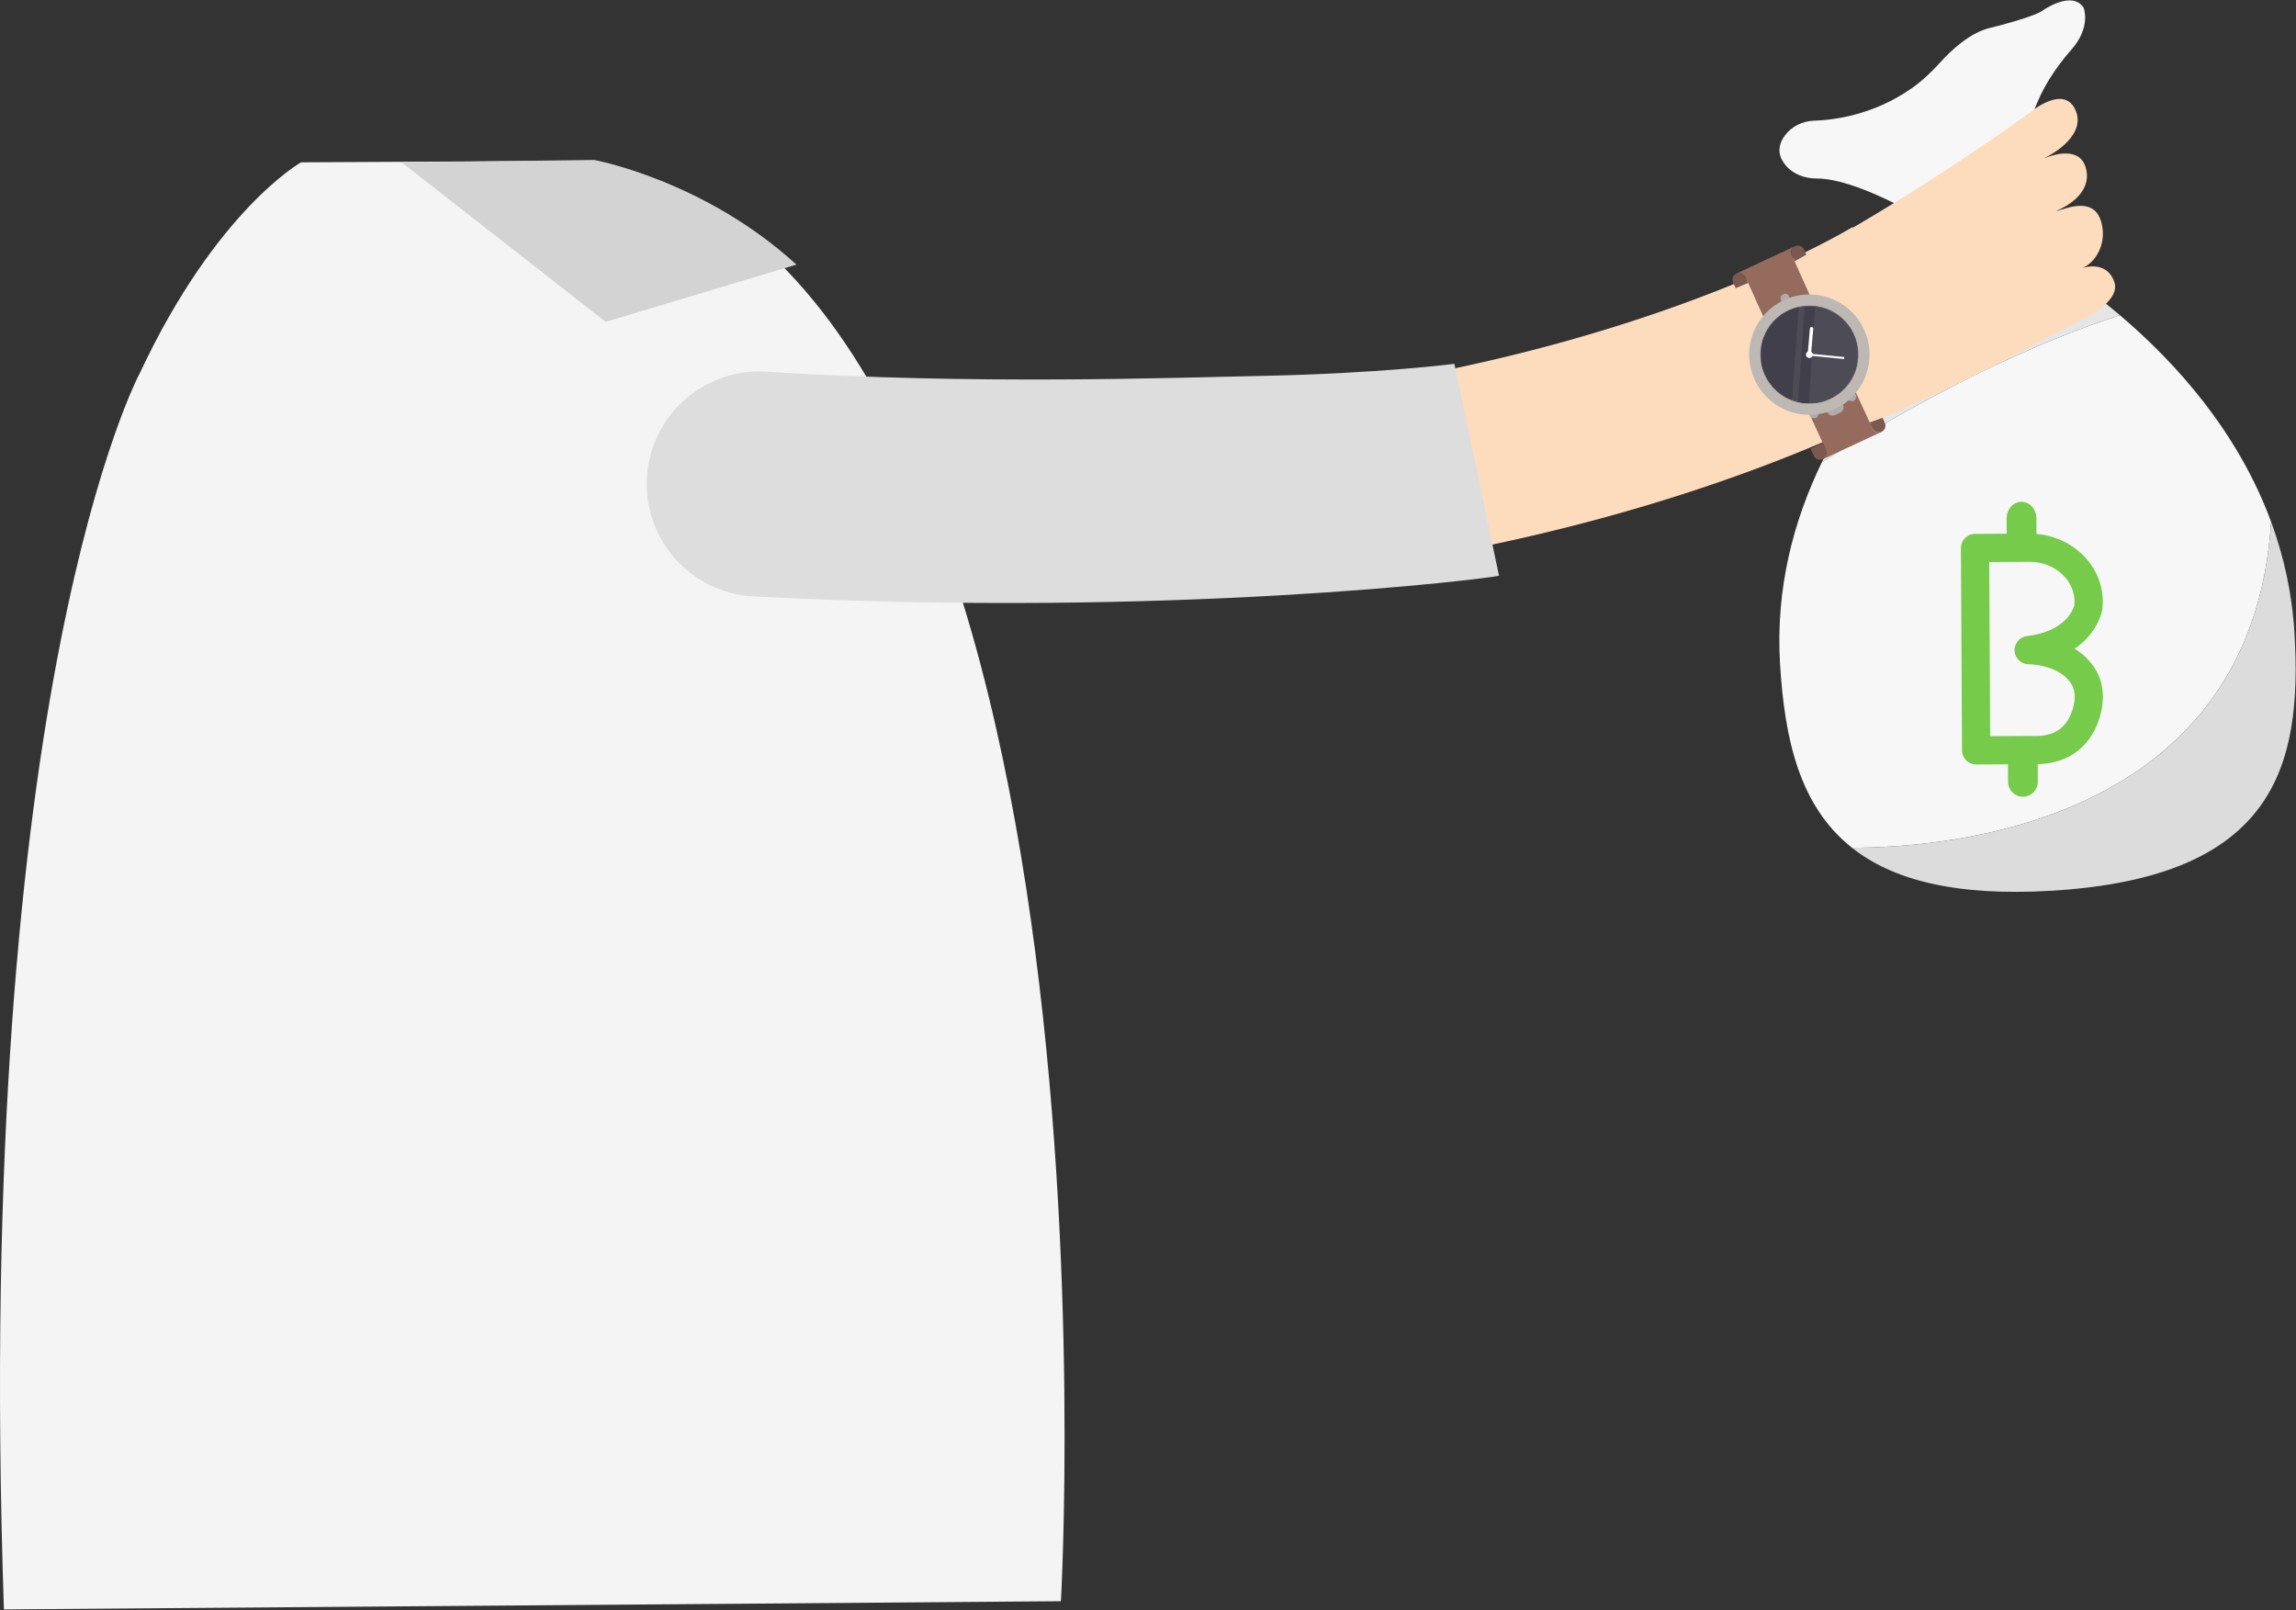 <?xml version="1.0" encoding="UTF-8" standalone="no"?>
<svg width="2026px" height="1421px" viewBox="0 0 2026 1421" version="1.1" xmlns="http://www.w3.org/2000/svg" xmlns:xlink="http://www.w3.org/1999/xlink">
    <rect x="0" y="0" width="2026" height="1421" fill="#333333" stroke="none"/>
    <!-- Generator: Sketch 43.2 (39069) - http://www.bohemiancoding.com/sketch -->
    <title>h</title>
    <desc>Created with Sketch.</desc>
    <defs>
        <rect id="path-1" x="0.2" y="0.498" width="391.44" height="326.445"></rect>
        <path d="M25.24,4.549 C3.494,14.682 -5.92,40.524 4.213,62.269 C14.346,84.014 40.188,93.429 61.933,83.296 C83.678,73.163 93.092,47.321 82.96,25.576 C75.593,9.765 59.922,0.474 43.558,0.474 C37.416,0.474 31.175,1.783 25.24,4.549 L25.24,4.549 Z" id="path-3"></path>
        <rect id="path-5" x="0.13" y="0.478" width="86.9" height="86.89"></rect>
        <rect id="path-7" x="0.79" y="0.288" width="48.91" height="102.93"></rect>
        <rect id="path-9" x="0.68" y="0.708" width="12.37" height="98.16"></rect>
    </defs>
    <g id="Page-1" stroke="none" stroke-width="1" fill="none" fill-rule="evenodd">
        <g id="h">
            <path d="M521.81,141.919 L265.663,143.228 C265.663,143.228 190.96,185.006 123.463,329.066 C123.463,329.066 -24.187,601.921 3.446,1420.126 L936.162,1412.879 C936.162,1412.879 1003.602,232.999 521.81,141.919" id="Shape" fill="#F4F4F4" fill-rule="nonzero"></path>
            <path d="M524.332,141.148 C524.332,141.148 621.146,158.877 702.771,233.497 L534.479,284.002 L354.508,143.324 L524.332,141.148 L524.332,141.148 Z" id="Shape" fill="#D3D3D3" fill-rule="nonzero"></path>
            <path d="M1870.12,277.709 C1819.581,234.934 1776.207,213.273 1776.207,213.273 C1776.207,213.273 1735.722,239.972 1690.643,288.491 C1661.648,319.7 1630.817,360.012 1607.562,408.003 C1652.426,378.742 1757.531,314.805 1870.599,278.127 C1870.44,277.992 1870.278,277.843 1870.12,277.709" id="Shape" fill="#E6E6E6" fill-rule="nonzero"></path>
            <path d="M1734.66,216.039 C1734.66,216.039 1648.838,157.489 1602.819,157.485 C1592.647,157.484 1582.567,153.909 1575.942,146.19 C1570.18,139.475 1567.005,130.324 1575.054,119.481 C1581.041,111.415 1590.699,106.811 1600.74,106.496 C1618.061,105.951 1653.193,101.593 1687.055,77.769 C1696.405,71.189 1704.7,63.264 1712.349,54.766 C1720.795,45.383 1738.309,28.32 1757.039,24.364 C1757.039,24.364 1795.445,14.954 1802.875,9.032 C1802.875,9.032 1828.272,-8.925 1838.609,6.808 C1838.609,6.808 1845.452,23.746 1828.007,43.568 C1813.645,59.886 1801.647,78.2 1794.488,98.725 C1784.728,126.707 1776.629,163.898 1786.696,194.863 C1805.584,252.955 1734.66,216.039 1734.66,216.039" id="Shape" fill="#F7F7F7" fill-rule="nonzero"></path>
            <path d="M1830.96,96.16 C1820.356,74.849 1792.297,98.619 1792.289,98.484 C1722.085,149 1649.234,194.598 1575.968,234.112 C1598.077,279.588 1620.319,327.205 1642.695,376.962 C1748.027,332.208 1815.334,291.939 1836.496,282.61 C1836.501,282.698 1870.425,267.151 1865.982,249.745 C1861.4,234.618 1848.108,233.321 1837.596,236.455 C1836.042,236.917 1834.548,237.466 1833.153,238.092 C1834.547,237.465 1836.043,236.916 1837.596,236.455 C1847.958,232.191 1858.869,217.014 1854.693,197.933 C1849.161,172.701 1824.38,183.63 1815.06,186.15 C1815.037,186.064 1815.016,185.979 1814.994,185.893 C1823.507,182.29 1845.747,170.358 1840.838,149.32 C1835.977,128.526 1812.198,136.233 1803.119,139.877 C1812.834,135.402 1841.768,118.136 1830.96,96.16" id="Shape" fill="#FDDCBE" fill-rule="nonzero"></path>
            <path d="M2004.06,460.494 C1974.592,380.394 1919.326,319.46 1870.597,278.127 C1757.531,314.805 1652.425,378.742 1607.562,408.003 C1582.852,458.998 1566.704,518.673 1570.708,585.634 C1574.702,652.408 1587.948,711.453 1634.206,748.049 C1720.131,747.993 1987.112,726.318 2004.06,460.494" id="Shape" fill="#F7F7F7" fill-rule="nonzero"></path>
            <path d="M2024.61,558.37 C2022.5,523.077 2015.08,490.45 2004.06,460.497 C1987.112,726.321 1720.131,747.996 1634.207,748.052 C1669.8,776.21 1724.937,791.078 1810.453,785.941 C2007.105,774.127 2031.675,676.522 2024.61,558.37" id="Shape" fill="#F7F7F7" fill-rule="nonzero"></path>
            <g id="Group" opacity="0.13" transform="translate(1634, 460)">
                <g id="Clipped">
                    <mask id="mask-2" fill="white">
                        <use xlink:href="#path-1"></use>
                    </mask>
                    <g id="Rectangle-path"></g>
                    <path d="M390.61,98.37 C388.5,63.077 381.08,30.45 370.06,0.497 C353.112,266.321 86.131,287.996 0.207,288.052 C35.8,316.21 90.937,331.078 176.453,325.941 C373.105,314.127 397.675,216.522 390.61,98.37" id="Shape" fill="#232323" fill-rule="nonzero" mask="url(#mask-2)"></path>
                </g>
            </g>
            <path d="M1829.6,623.34 C1824.973,641.583 1813.326,650.127 1794.267,649.382 C1794.088,649.376 1793.916,649.371 1793.731,649.374 L1756.138,649.579 L1755.307,495.923 L1790.64,495.733 C1802.507,495.59 1813.781,500.331 1821.456,508.525 C1827.917,515.424 1831.125,524.124 1830.493,533.044 C1830.466,533.398 1830.441,533.753 1830.408,534.111 C1829.564,537.307 1822.966,557.116 1788.572,561.277 C1782.026,562.068 1777.256,567.821 1777.659,574.402 C1778.058,580.978 1783.533,586.106 1790.121,586.106 L1790.133,586.106 C1790.449,586.106 1817.466,586.295 1827.905,603.805 C1831.966,610.611 1830.71,618.964 1829.6,623.34 M1849.308,591.042 C1844.367,582.751 1837.727,576.76 1830.681,572.433 C1851.224,558.464 1854.825,539.315 1855.026,538.157 C1855.079,537.844 1855.121,537.529 1855.15,537.214 C1855.228,536.388 1855.295,535.574 1855.351,534.792 C1856.481,518.892 1850.903,503.514 1839.646,491.491 C1828.677,479.778 1813.393,472.567 1796.98,471.119 L1796.905,457.285 C1796.861,449.215 1790.952,442.704 1783.706,442.743 C1776.46,442.782 1770.621,449.356 1770.664,457.426 L1770.738,470.92 L1742.712,471.071 C1735.831,471.109 1730.283,476.717 1730.322,483.598 L1731.287,662.172 C1731.302,665.477 1732.633,668.64 1734.981,670.963 C1737.316,673.271 1740.465,674.565 1743.745,674.565 L1743.813,674.565 L1771.835,674.414 L1771.919,689.966 C1771.958,697.212 1777.865,703.054 1785.111,703.015 C1792.358,702.976 1798.199,697.07 1798.16,689.824 L1798.076,674.29 C1826.469,673.66 1846.638,657.561 1853.756,629.467 C1857.312,615.455 1855.731,601.807 1849.308,591.042" id="Shape" fill="#76CB4B" fill-rule="nonzero"></path>
            <polygon id="Shape" fill="#FDDCBE" points="1718.38 335.508 1718.043 335.717 1717.553 336.019 1716.978 336.371 1716.297 336.783 1715.514 337.256 1714.65 337.772 1714.142 338.074 1713.628 338.379 1713.093 338.695 1712.534 339.024 1711.946 339.369 1711.333 339.727 1710.693 340.099 1710.027 340.485 1709.336 340.884 1708.621 341.295 1707.877 341.721 1707.107 342.161 1706.315 342.611 1705.496 343.075 1704.65 343.552 1703.777 344.043 1702.882 344.544 1701.961 345.057 1701.011 345.585 1700.038 346.122 1699.04 346.672 1698.015 347.234 1696.965 347.808 1695.89 348.393 1694.79 348.989 1693.663 349.596 1692.512 350.215 1691.335 350.844 1690.132 351.486 1688.905 352.136 1687.653 352.798 1686.375 353.47 1685.072 354.152 1683.742 354.846 1682.388 355.549 1681.011 356.261 1679.607 356.983 1678.178 357.715 1676.723 358.457 1675.244 359.209 1673.741 359.968 1672.211 360.738 1670.656 361.517 1669.094 362.296 1668.278 362.702 1667.473 363.101 1666.662 363.502 1665.843 363.906 1665.021 364.311 1664.19 364.719 1663.355 365.128 1662.511 365.541 1661.662 365.955 1660.807 366.371 1659.947 366.789 1659.079 367.209 1658.204 367.632 1657.327 368.055 1656.441 368.481 1655.547 368.91 1654.649 369.339 1653.745 369.771 1652.835 370.204 1651.919 370.639 1650.996 371.077 1650.064 371.518 1649.129 371.959 1648.189 372.401 1647.241 372.845 1646.287 373.292 1645.326 373.741 1644.362 374.19 1643.389 374.642 1642.409 375.096 1641.426 375.551 1640.435 376.008 1639.438 376.467 1638.433 376.928 1637.427 377.388 1636.412 377.852 1635.388 378.318 1634.361 378.784 1633.328 379.252 1632.288 379.722 1631.242 380.193 1630.19 380.666 1629.133 381.14 1628.068 381.617 1626.998 382.094 1625.923 382.572 1624.837 383.054 1623.749 383.535 1622.657 384.017 1621.556 384.502 1620.448 384.988 1619.335 385.475 1618.216 385.964 1617.091 386.454 1615.961 386.945 1614.823 387.438 1613.679 387.931 1612.53 388.427 1611.374 388.923 1610.214 389.42 1609.046 389.919 1607.872 390.419 1606.692 390.92 1605.506 391.423 1604.316 391.926 1603.118 392.43 1601.914 392.936 1600.704 393.443 1599.488 393.951 1598.267 394.46 1597.038 394.97 1595.805 395.48 1594.564 395.993 1593.318 396.506 1592.068 397.02 1590.808 397.535 1589.544 398.051 1588.276 398.567 1587.001 399.085 1585.716 399.605 1584.429 400.124 1583.135 400.644 1581.836 401.165 1580.53 401.688 1579.217 402.211 1577.901 402.734 1576.577 403.259 1575.246 403.785 1573.911 404.311 1572.57 404.837 1571.222 405.365 1569.867 405.894 1568.509 406.422 1567.143 406.952 1565.772 407.482 1564.394 408.014 1563.01 408.545 1561.623 409.077 1560.226 409.61 1558.824 410.144 1557.418 410.677 1556.005 411.212 1554.587 411.747 1553.162 412.282 1551.731 412.818 1550.295 413.355 1548.851 413.892 1547.402 414.429 1545.949 414.967 1544.488 415.505 1543.023 416.044 1541.551 416.583 1540.071 417.123 1538.587 417.662 1537.098 418.202 1535.603 418.743 1534.101 419.283 1532.594 419.824 1531.081 420.366 1529.561 420.907 1528.038 421.448 1526.507 421.99 1524.968 422.533 1523.426 423.075 1521.879 423.618 1520.324 424.16 1518.764 424.703 1517.197 425.246 1515.625 425.789 1514.048 426.332 1512.466 426.875 1510.875 427.419 1509.281 427.962 1507.68 428.505 1506.072 429.048 1504.46 429.592 1502.842 430.135 1501.218 430.678 1499.588 431.221 1497.951 431.765 1496.31 432.307 1494.663 432.85 1493.009 433.393 1491.351 433.935 1489.686 434.478 1488.014 435.02 1486.338 435.562 1484.656 436.104 1482.969 436.646 1481.275 437.187 1479.575 437.728 1477.87 438.269 1476.159 438.81 1474.442 439.35 1472.72 439.89 1470.991 440.429 1469.258 440.969 1467.517 441.508 1465.772 442.046 1464.022 442.584 1462.263 443.122 1460.501 443.659 1458.733 444.195 1456.958 444.732 1455.178 445.268 1453.393 445.803 1451.601 446.338 1449.804 446.872 1448.002 447.406 1446.193 447.939 1444.378 448.472 1442.558 449.003 1440.733 449.535 1438.902 450.065 1437.065 450.595 1435.222 451.125 1433.374 451.653 1431.519 452.181 1429.66 452.709 1427.794 453.235 1425.923 453.761 1424.046 454.286 1422.164 454.81 1420.276 455.334 1418.382 455.856 1416.482 456.378 1414.577 456.899 1412.667 457.419 1410.75 457.938 1408.829 458.456 1406.901 458.974 1404.968 459.49 1403.028 460.006 1401.083 460.52 1399.134 461.034 1397.178 461.546 1395.216 462.058 1393.249 462.568 1391.277 463.078 1389.299 463.586 1387.314 464.094 1385.324 464.6 1383.33 465.105 1381.329 465.609 1379.323 466.112 1377.31 466.614 1375.293 467.114 1373.27 467.613 1371.242 468.111 1369.207 468.608 1367.167 469.104 1365.122 469.598 1363.071 470.091 1361.015 470.583 1358.952 471.074 1356.885 471.563 1354.812 472.051 1352.733 472.537 1350.648 473.022 1348.559 473.506 1346.464 473.988 1344.362 474.469 1342.257 474.948 1340.144 475.426 1338.026 475.903 1335.903 476.378 1333.775 476.852 1331.641 477.323 1329.501 477.794 1327.356 478.263 1325.206 478.73 1323.049 479.196 1320.887 479.66 1318.721 480.122 1316.548 480.583 1314.37 481.043 1312.187 481.5 1309.997 481.956 1307.802 482.41 1305.602 482.863 1303.398 483.313 1301.187 483.762 1298.97 484.209 1296.747 484.655 1294.521 485.098 1292.287 485.54 1290.049 485.98 1287.806 486.418 1285.556 486.854 1283.302 487.289 1281.042 487.721 1278.776 488.152 1276.505 488.58 1274.23 489.007 1271.947 489.431 1269.66 489.854 1267.367 490.275 1265.069 490.694 1262.766 491.11 1260.457 491.525 1258.143 491.937 1255.823 492.348 1253.498 492.756 1251.168 493.162 1248.831 493.566 1246.491 493.968 1244.144 494.368 1241.791 494.766 1239.434 495.161 1237.071 495.554 1234.703 495.945 1232.33 496.334 1229.951 496.72 1227.567 497.105 1225.178 497.486 1222.794 497.864 1221.581 498.055 1220.381 498.243 1219.18 498.431 1217.977 498.618 1216.773 498.804 1215.565 498.991 1214.358 499.176 1213.148 499.361 1211.939 499.545 1210.727 499.729 1209.514 499.912 1208.302 500.094 1207.084 500.276 1205.866 500.457 1204.651 500.637 1203.432 500.817 1202.209 500.997 1200.986 501.176 1199.763 501.354 1198.539 501.531 1197.314 501.708 1196.085 501.884 1194.855 502.06 1193.626 502.235 1192.395 502.409 1191.162 502.583 1189.929 502.755 1188.694 502.928 1187.455 503.1 1186.217 503.271 1184.978 503.442 1183.738 503.611 1182.496 503.78 1181.253 503.949 1180.007 504.117 1178.762 504.284 1177.515 504.451 1176.265 504.617 1175.014 504.782 1173.764 504.947 1172.512 505.11 1171.258 505.274 1170.003 505.436 1168.747 505.598 1167.486 505.76 1166.228 505.92 1164.969 506.08 1163.706 506.239 1162.442 506.398 1161.179 506.556 1159.912 506.713 1158.645 506.87 1157.377 507.025 1156.109 507.18 1154.837 507.335 1153.562 507.489 1152.29 507.642 1151.017 507.794 1149.739 507.946 1148.461 508.097 1147.182 508.247 1145.903 508.396 1144.621 508.545 1143.337 508.693 1142.053 508.841 1140.769 508.987 1139.481 509.133 1138.192 509.279 1136.904 509.423 1135.615 509.567 1134.322 509.71 1133.026 509.852 1131.732 509.994 1130.437 510.135 1129.14 510.275 1127.842 510.414 1126.542 510.553 1125.24 510.691 1123.938 510.828 1122.635 510.964 1121.331 511.1 1120.023 511.235 1118.714 511.369 1117.407 511.503 1116.096 511.635 1114.785 511.767 1113.472 511.899 1112.158 512.029 1110.842 512.159 1109.523 512.288 1108.208 512.416 1106.888 512.543 1105.566 512.67 1104.245 512.795 1102.922 512.92 1101.598 513.045 1100.272 513.168 1098.945 513.291 1097.616 513.413 1096.286 513.534 1094.956 513.654 1093.623 513.774 1092.289 513.893 1090.955 514.01 1089.618 514.128 1088.281 514.244 1086.942 514.36 1085.603 514.474 1084.261 514.588 1082.917 514.702 1081.574 514.814 1080.23 514.925 1078.883 515.036 1077.534 515.146 1076.184 515.255 1074.835 515.363 1073.485 515.471 1072.132 515.577 1070.776 515.683 1069.42 515.788 1068.065 515.892 1066.707 515.996 1065.346 516.098 1063.986 516.2 1062.625 516.301 1061.26 516.401 1059.897 516.5 1058.532 516.598 1057.164 516.696 1055.795 516.792 1054.427 516.888 1053.057 516.983 1051.683 517.077 1050.309 517.17 1048.936 517.263 1047.559 517.354 1046.181 517.445 1044.803 517.535 1043.423 517.623 1042.043 517.711 1040.66 517.799 1039.277 517.885 1037.893 517.97 1036.506 518.055 1035.117 518.139 1033.73 518.221 1032.339 518.303 1030.948 518.384 1029.557 518.464 1028.161 518.544 1026.766 518.622 1025.372 518.7 1023.972 518.776 1022.574 518.852 1021.174 518.927 1019.772 519.001 1018.369 519.074 1016.966 519.146 1015.56 519.217 1014.153 519.287 1012.746 519.356 1011.337 519.425 1009.926 519.492 1008.516 519.559 1007.103 519.625 1005.689 519.689 1004.274 519.753 1002.856 519.816 1001.438 519.878 1000.019 519.939 998.6 519.999 997.179 520.059 995.755 520.117 994.33 520.174 992.905 520.231 991.478 520.286 990.05 520.341 988.622 520.394 987.191 520.447 985.759 520.498 984.326 520.549 982.894 520.599 981.458 520.648 980.018 520.696 978.581 520.743 977.144 520.788 975.702 520.834 974.259 520.878 972.817 520.921 971.374 520.963 969.928 521.004 968.481 521.044 967.034 521.083 965.584 521.121 964.134 521.158 962.682 521.195 961.229 521.23 959.775 521.264 958.318 521.297 956.861 521.33 955.405 521.361 953.945 521.391 952.484 521.42 951.023 521.449 949.561 521.476 948.096 521.502 946.63 521.528 945.164 521.552 943.696 521.575 942.226 521.597 940.756 521.619 939.284 521.639 937.81 521.658 936.336 521.676 934.862 521.694 933.386 521.71 931.907 521.725 930.427 521.739 928.948 521.752 927.467 521.764 925.983 521.775 924.499 521.785 923.015 521.794 921.528 521.802 920.04 521.809 918.552 521.815 917.06 521.819 915.569 521.823 914.078 521.826 912.583 521.827 911.086 521.828 909.59 521.828 908.093 521.826 906.595 521.823 905.094 521.82 903.592 521.815 902.091 521.809 900.587 521.802 899.083 521.794 897.606 521.786 898.55 362.789 899.973 362.797 901.367 362.804 902.758 362.811 904.149 362.816 905.538 362.82 906.925 362.824 908.312 362.826 909.698 362.828 911.083 362.828 912.465 362.827 913.845 362.826 915.228 362.823 916.607 362.82 917.984 362.816 919.362 362.81 920.738 362.804 922.112 362.797 923.487 362.788 924.858 362.779 926.229 362.769 927.599 362.758 928.969 362.746 930.335 362.733 931.7 362.719 933.065 362.704 934.431 362.688 935.794 362.671 937.154 362.653 938.514 362.635 939.873 362.615 941.23 362.594 942.587 362.573 943.943 362.55 945.297 362.527 946.649 362.503 948.002 362.477 949.353 362.451 950.701 362.424 952.048 362.396 953.397 362.367 954.743 362.338 956.086 362.307 957.429 362.275 958.772 362.243 960.112 362.209 961.452 362.175 962.79 362.14 964.128 362.103 965.464 362.066 966.798 362.028 968.132 361.99 969.465 361.95 970.795 361.909 972.124 361.868 973.455 361.825 974.783 361.782 976.106 361.738 977.431 361.693 978.757 361.647 980.079 361.6 981.4 361.552 982.72 361.504 984.041 361.454 985.358 361.404 986.674 361.353 987.99 361.301 989.303 361.248 990.615 361.194 991.927 361.139 993.238 361.084 994.548 361.028 995.856 360.97 997.161 360.912 998.467 360.853 999.771 360.794 1001.074 360.733 1002.378 360.672 1003.678 360.609 1004.977 360.546 1006.276 360.482 1007.572 360.418 1008.867 360.352 1010.163 360.285 1011.457 360.218 1012.747 360.15 1014.039 360.081 1015.329 360.011 1016.615 359.941 1017.905 359.869 1019.191 359.797 1020.473 359.724 1021.758 359.65 1023.04 359.575 1024.321 359.5 1025.602 359.424 1026.88 359.347 1028.156 359.269 1029.433 359.19 1030.709 359.11 1031.981 359.03 1033.254 358.949 1034.526 358.867 1035.796 358.784 1037.065 358.701 1038.33 358.617 1039.599 358.531 1040.863 358.446 1042.125 358.359 1043.389 358.272 1044.652 358.183 1045.911 358.094 1047.169 358.005 1048.428 357.914 1049.685 357.823 1050.939 357.731 1052.193 357.638 1053.446 357.544 1054.696 357.45 1055.947 357.355 1057.198 357.259 1058.445 357.162 1059.689 357.065 1060.934 356.967 1062.18 356.868 1063.424 356.768 1064.665 356.668 1065.904 356.567 1067.142 356.465 1068.381 356.362 1069.619 356.259 1070.853 356.155 1072.087 356.05 1073.32 355.944 1074.553 355.838 1075.783 355.731 1077.012 355.623 1078.24 355.514 1079.466 355.405 1080.691 355.295 1081.916 355.185 1083.139 355.073 1084.36 354.961 1085.581 354.848 1086.799 354.735 1088.018 354.62 1089.235 354.505 1090.451 354.39 1091.664 354.274 1092.877 354.156 1094.091 354.038 1095.3 353.92 1096.509 353.801 1097.716 353.681 1098.923 353.561 1100.129 353.439 1101.333 353.317 1102.537 353.194 1103.738 353.071 1104.937 352.947 1106.137 352.823 1107.336 352.697 1108.533 352.571 1109.727 352.444 1110.922 352.317 1112.115 352.189 1113.307 352.06 1114.499 351.931 1115.688 351.801 1116.874 351.67 1118.06 351.539 1119.247 351.407 1120.432 351.274 1121.614 351.14 1122.795 351.006 1123.977 350.872 1125.156 350.736 1126.332 350.6 1127.51 350.464 1128.685 350.326 1129.86 350.188 1131.033 350.05 1132.202 349.911 1133.375 349.771 1134.545 349.63 1135.711 349.489 1136.877 349.348 1138.043 349.205 1139.208 349.062 1140.371 348.919 1141.531 348.774 1142.694 348.629 1143.851 348.484 1145.008 348.338 1146.167 348.191 1147.322 348.044 1148.474 347.896 1149.627 347.747 1150.778 347.598 1151.928 347.448 1153.079 347.298 1154.227 347.147 1155.373 346.995 1156.516 346.843 1157.661 346.691 1158.804 346.537 1159.944 346.383 1161.085 346.229 1162.224 346.073 1163.362 345.918 1164.499 345.761 1165.633 345.604 1166.765 345.447 1167.898 345.289 1169.031 345.13 1170.16 344.971 1171.289 344.811 1172.418 344.651 1173.543 344.49 1174.666 344.329 1175.791 344.167 1176.914 344.004 1178.035 343.841 1179.154 343.677 1180.271 343.513 1181.389 343.348 1182.507 343.182 1183.621 343.017 1184.732 342.85 1185.846 342.683 1186.957 342.515 1188.066 342.347 1189.175 342.179 1190.281 342.01 1191.387 341.84 1192.49 341.67 1193.594 341.499 1194.697 341.327 1195.798 341.155 1196.898 340.983 1197.982 340.812 1200.187 340.463 1202.374 340.113 1204.557 339.761 1206.733 339.408 1208.905 339.052 1211.072 338.694 1213.233 338.335 1215.39 337.973 1217.54 337.609 1219.687 337.244 1221.828 336.876 1223.963 336.507 1226.095 336.135 1228.22 335.762 1230.34 335.387 1232.456 335.01 1234.565 334.631 1236.671 334.25 1238.771 333.868 1240.865 333.483 1242.954 333.097 1245.038 332.709 1247.118 332.32 1249.192 331.928 1251.26 331.535 1253.323 331.14 1255.382 330.744 1257.434 330.346 1259.483 329.946 1261.526 329.544 1263.563 329.141 1265.596 328.736 1267.622 328.33 1269.643 327.922 1271.66 327.513 1273.672 327.102 1275.679 326.689 1277.679 326.275 1279.675 325.86 1281.665 325.442 1283.65 325.024 1285.63 324.604 1287.606 324.182 1289.575 323.759 1291.539 323.335 1293.499 322.909 1295.452 322.482 1297.4 322.054 1299.344 321.624 1301.283 321.193 1303.215 320.761 1305.142 320.327 1307.064 319.892 1308.982 319.455 1310.893 319.018 1312.799 318.579 1314.701 318.139 1316.597 317.698 1318.487 317.256 1320.372 316.812 1322.253 316.367 1324.127 315.921 1325.996 315.474 1327.861 315.026 1329.72 314.577 1331.573 314.126 1333.42 313.675 1335.264 313.222 1337.101 312.769 1338.934 312.314 1340.76 311.859 1342.582 311.402 1344.398 310.945 1346.209 310.486 1348.015 310.027 1349.815 309.567 1351.61 309.105 1353.4 308.643 1355.183 308.18 1356.962 307.716 1358.736 307.251 1360.504 306.786 1362.267 306.319 1364.024 305.852 1365.776 305.384 1367.522 304.915 1369.264 304.446 1371 303.976 1372.73 303.505 1374.456 303.033 1376.175 302.56 1377.889 302.087 1379.598 301.614 1381.302 301.139 1383.001 300.664 1384.693 300.188 1386.38 299.712 1388.062 299.235 1389.739 298.758 1391.41 298.28 1393.076 297.801 1394.736 297.323 1396.391 296.843 1398.041 296.363 1399.685 295.882 1401.323 295.401 1402.956 294.92 1404.584 294.438 1406.207 293.956 1407.823 293.473 1409.434 292.99 1411.041 292.507 1412.64 292.023 1414.236 291.539 1415.826 291.054 1417.409 290.57 1418.988 290.085 1420.561 289.599 1422.129 289.114 1423.691 288.628 1425.248 288.142 1426.799 287.655 1428.345 287.169 1429.885 286.683 1431.42 286.196 1432.949 285.709 1434.473 285.222 1435.992 284.734 1437.504 284.247 1439.012 283.76 1440.513 283.273 1442.009 282.785 1443.501 282.297 1444.985 281.81 1446.465 281.322 1447.94 280.834 1449.407 280.347 1450.87 279.86 1452.328 279.372 1453.78 278.885 1455.227 278.397 1456.668 277.91 1458.103 277.423 1459.533 276.936 1460.957 276.45 1462.376 275.963 1463.79 275.476 1465.197 274.99 1466.599 274.504 1467.995 274.018 1469.386 273.533 1470.771 273.047 1472.152 272.562 1473.524 272.078 1474.892 271.593 1476.257 271.108 1477.614 270.625 1478.966 270.141 1480.312 269.658 1481.653 269.175 1482.987 268.693 1484.317 268.211 1485.641 267.729 1486.958 267.249 1488.27 266.768 1489.578 266.288 1490.879 265.808 1492.175 265.329 1493.465 264.85 1494.748 264.373 1496.028 263.895 1497.3 263.418 1498.567 262.942 1499.83 262.466 1501.086 261.991 1502.337 261.516 1503.581 261.043 1504.819 260.57 1506.054 260.097 1507.282 259.625 1508.503 259.154 1509.72 258.684 1510.93 258.214 1512.136 257.745 1513.335 257.277 1514.528 256.81 1515.717 256.343 1516.9 255.877 1518.075 255.413 1519.245 254.949 1520.412 254.485 1521.571 254.023 1522.724 253.562 1523.873 253.101 1525.016 252.642 1526.153 252.183 1527.282 251.726 1528.407 251.269 1529.528 250.813 1530.642 250.358 1531.749 249.905 1532.852 249.452 1533.948 249.001 1535.038 248.551 1536.124 248.101 1537.203 247.653 1538.276 247.206 1539.344 246.76 1540.405 246.315 1541.462 245.871 1542.512 245.429 1543.558 244.987 1544.597 244.547 1545.629 244.108 1546.656 243.671 1547.677 243.235 1548.694 242.799 1549.704 242.365 1550.708 241.933 1551.706 241.502 1552.698 241.072 1553.685 240.643 1554.666 240.216 1555.641 239.79 1556.611 239.366 1557.573 238.944 1558.53 238.522 1559.484 238.101 1560.431 237.682 1561.368 237.267 1562.303 236.851 1563.232 236.436 1564.154 236.024 1565.071 235.613 1565.982 235.203 1566.888 234.795 1567.787 234.389 1568.68 233.984 1569.569 233.581 1570.448 233.18 1571.324 232.78 1572.196 232.381 1573.059 231.985 1573.916 231.591 1574.768 231.198 1575.616 230.806 1576.455 230.417 1577.289 230.029 1578.12 229.643 1578.941 229.259 1579.758 228.877 1580.569 228.496 1581.376 228.116 1582.175 227.74 1582.966 227.366 1583.753 226.993 1584.536 226.621 1585.311 226.251 1586.081 225.884 1586.845 225.518 1587.601 225.156 1588.352 224.794 1589.101 224.434 1589.839 224.077 1590.573 223.722 1591.301 223.368 1592.023 223.017 1592.739 222.667 1593.448 222.321 1594.153 221.975 1594.851 221.632 1595.544 221.291 1596.229 220.953 1596.91 220.616 1597.584 220.282 1598.235 219.959 1599.571 219.292 1600.864 218.645 1602.134 218.005 1603.382 217.375 1604.604 216.754 1605.802 216.143 1606.976 215.541 1608.125 214.95 1609.253 214.367 1610.355 213.795 1611.43 213.235 1612.484 212.683 1613.512 212.142 1614.517 211.611 1615.498 211.09 1616.452 210.582 1617.384 210.083 1618.291 209.596 1619.173 209.12 1620.032 208.655 1620.866 208.201 1621.675 207.76 1622.458 207.33 1623.219 206.911 1623.955 206.504 1624.663 206.111 1625.351 205.728 1626.013 205.357 1626.649 205 1627.26 204.655 1627.848 204.322 1628.412 204.001 1628.947 203.696 1629.459 203.403 1629.949 203.121 1630.411 202.854 1630.848 202.601 1631.261 202.36 1631.65 202.134 1632.012 201.921 1632.353 201.721 1632.666 201.535 1632.95 201.367 1633.189 201.225 1633.665 200.94 1634.016 200.729 1634.265 200.578 1634.413 200.487 1634.44 200.47 1634.518 200.422 1718.38 335.508"></polygon>
            <path d="M571.023,419.068 C575.398,365.005 622.329,324.464 676.456,327.963 C858.659,339.741 1036.35,333.222 1111.84,331.72 C1217.377,329.621 1283.346,321.042 1283.346,321.042 L1322.728,508.005 C1314.536,510.373 1033.835,545.712 664.866,526.277 C608.968,523.333 566.507,474.86 571.023,419.068" id="Shape" fill="#DDDDDD" fill-rule="nonzero"></path>
            <path d="M1530.64,242.06 L1585.511,216.492 C1585.511,216.492 1578.196,218.96 1581.077,225.143 L1596.928,260.297 L1555.968,279.383 L1540.628,245.328 C1538.906,241.631 1534.443,240.065 1530.83,241.959 C1530.767,241.992 1530.703,242.025 1530.64,242.06" id="Shape" fill="#946B5C" fill-rule="nonzero"></path>
            <path d="M1542.64,249.638 L1531.626,254.25 L1529.299,249.27 C1527.907,246.282 1529.201,242.731 1532.188,241.339 C1535.176,239.947 1538.727,241.241 1540.119,244.228 L1542.64,249.638 L1542.64,249.638 Z" id="Shape" fill="#7C594E" fill-rule="nonzero"></path>
            <path d="M1593.9,224.727 L1583.597,230.552 L1581.077,225.142 C1579.684,222.154 1580.978,218.603 1583.965,217.211 C1586.954,215.819 1590.504,217.113 1591.896,220.101 L1593.9,224.727 L1593.9,224.727 Z" id="Shape" fill="#7C594E" fill-rule="nonzero"></path>
            <path d="M1606.99,405.901 L1661.861,380.333 C1661.861,380.333 1655.265,384.347 1652.385,378.164 L1598.572,261.752 L1557.612,280.838 L1610.912,396.151 C1612.635,399.848 1610.964,404.273 1607.189,405.82 C1607.124,405.847 1607.057,405.874 1606.99,405.901" id="Shape" fill="#946B5C" fill-rule="nonzero"></path>
            <path d="M1608.88,390.491 L1597.558,395.859 L1600.597,402.292 C1601.989,405.28 1605.54,406.573 1608.527,405.181 C1611.516,403.789 1612.809,400.238 1611.417,397.25 L1608.88,390.491 L1608.88,390.491 Z" id="Shape" fill="#7C594E" fill-rule="nonzero"></path>
            <path d="M1661.14,368.586 L1649.858,372.754 L1652.378,378.164 C1653.771,381.152 1657.322,382.445 1660.309,381.053 C1663.297,379.661 1664.59,376.11 1663.198,373.122 L1661.14,368.586 Z" id="Shape" fill="#7C594E" fill-rule="nonzero"></path>
            <path d="M1611.91,362.721 L1625.821,356.239 L1626.302,357.271 C1627.514,359.87 1626.388,362.959 1623.789,364.17 L1619.29,366.266 C1616.691,367.477 1613.602,366.352 1612.39,363.753 L1611.91,362.721 Z" id="Shape" fill="#AFACAA" fill-rule="nonzero"></path>
            <path d="M1597.09,361.026 L1604.743,361.575 L1604.42,366.08 C1604.295,367.819 1602.784,369.128 1601.045,369.004 L1599.69,368.906 C1597.95,368.781 1596.642,367.27 1596.767,365.531 L1597.09,361.026 Z" id="Shape" fill="#AFACAA" fill-rule="nonzero"></path>
            <path d="M1632.44,344.884 L1628.71,351.59 L1632.657,353.785 C1634.18,354.633 1636.103,354.085 1636.951,352.561 L1637.611,351.373 C1638.459,349.85 1637.911,347.927 1636.387,347.079 L1632.44,344.884 L1632.44,344.884 Z" id="Shape" fill="#AFACAA" fill-rule="nonzero"></path>
            <path d="M1580.24,265.063 L1573.285,268.304 L1571.377,264.21 C1570.64,262.63 1571.325,260.751 1572.905,260.015 L1574.137,259.441 C1575.718,258.705 1577.596,259.389 1578.333,260.969 L1580.24,265.063 Z" id="Shape" fill="#AFACAA" fill-rule="nonzero"></path>
            <path d="M1644.71,290.498 C1632.325,263.92 1600.741,252.415 1574.163,264.799 C1547.586,277.183 1536.079,308.768 1548.464,335.346 C1560.849,361.923 1592.433,373.429 1619.011,361.045 C1645.588,348.661 1657.095,317.076 1644.71,290.498" id="Shape" fill="#BEB8B4" fill-rule="nonzero"></path>
            <g id="Clipped" transform="translate(1553, 269)">
                <mask id="mask-4" fill="white">
                    <use xlink:href="#path-3"></use>
                </mask>
                <g id="Shape"></g>
                <g id="Group" mask="url(#mask-4)">
                    <g transform="translate(0, -11)">
                        <g opacity="0.7" transform="translate(0, 11)">
                            <g id="Clipped">
                                <mask id="mask-6" fill="white">
                                    <use xlink:href="#path-5"></use>
                                </mask>
                                <g id="Rectangle-path"></g>
                                <path d="M82.96,25.576 C72.828,3.83 46.985,-5.583 25.24,4.549 C3.495,14.682 -5.919,40.524 4.214,62.269 C14.346,84.014 40.189,93.429 61.934,83.296 C83.679,73.163 93.093,47.321 82.96,25.576" id="Shape" fill="#0B0B1E" fill-rule="nonzero" mask="url(#mask-6)"></path>
                            </g>
                        </g>
                        <g opacity="0.06" transform="translate(42, 0)">
                            <g id="Clipped">
                                <mask id="mask-8" fill="white">
                                    <use xlink:href="#path-7"></use>
                                </mask>
                                <g id="Rectangle-path"></g>
                                <polygon id="Shape" fill="#FFFFFF" fill-rule="nonzero" mask="url(#mask-8)" points="0.79 103.214 7.409 0.291 49.706 32.498 47.602 81.401"></polygon>
                            </g>
                        </g>
                        <g opacity="0.06" transform="translate(27, 5)">
                            <g id="Clipped">
                                <mask id="mask-10" fill="white">
                                    <use xlink:href="#path-9"></use>
                                </mask>
                                <g id="Rectangle-path"></g>
                                <polygon id="Shape" fill="#FFFFFF" mask="url(#mask-10)" points="13.05 1.089 6.032 98.873 0.684 98.489 7.702 0.705"></polygon>
                            </g>
                        </g>
                    </g>
                </g>
            </g>
            <path d="M1599.32,311.648 C1598.616,310.138 1596.822,309.484 1595.311,310.188 C1593.801,310.891 1593.148,312.686 1593.851,314.196 C1594.555,315.706 1596.349,316.36 1597.86,315.656 C1599.37,314.953 1600.023,313.158 1599.32,311.648" id="Shape" fill="#FCFCFC" fill-rule="nonzero"></path>
            <polygon id="Shape" fill="#FFFFFF" points="1598.63 288.546 1598.744 288.556 1598.856 288.575 1598.967 288.602 1599.076 288.637 1599.181 288.681 1599.283 288.733 1599.38 288.792 1599.473 288.858 1599.56 288.932 1599.642 289.012 1599.717 289.098 1599.785 289.189 1599.846 289.285 1599.9 289.386 1599.945 289.491 1599.983 289.599 1600.012 289.709 1600.033 289.821 1600.045 289.935 1600.048 290.049 1600.042 290.163 1598.061 313.051 1598.047 313.164 1598.024 313.276 1597.993 313.385 1597.954 313.492 1597.906 313.596 1597.85 313.696 1597.787 313.791 1597.717 313.881 1597.641 313.965 1597.558 314.044 1597.469 314.115 1597.375 314.18 1597.276 314.238 1597.174 314.287 1597.067 314.329 1596.958 314.362 1596.847 314.387 1596.734 314.403 1596.62 314.411 1596.506 314.41 1596.392 314.4 1596.28 314.382 1596.169 314.354 1596.06 314.319 1595.955 314.275 1595.853 314.224 1595.756 314.164 1595.663 314.098 1595.576 314.024 1595.494 313.945 1595.419 313.859 1595.351 313.767 1595.29 313.671 1595.236 313.57 1595.191 313.465 1595.153 313.358 1595.124 313.247 1595.103 313.135 1595.091 313.022 1595.088 312.908 1595.094 312.794 1597.075 289.906 1597.089 289.792 1597.112 289.681 1597.143 289.571 1597.182 289.464 1597.23 289.36 1597.286 289.261 1597.349 289.165 1597.419 289.075 1597.495 288.991 1597.578 288.913 1597.667 288.841 1597.761 288.776 1597.86 288.719 1597.962 288.669 1598.069 288.627 1598.178 288.594 1598.289 288.569 1598.402 288.553 1598.516 288.545 1598.63 288.546"></polygon>
            <path d="M1596.58,312.922 L1627.267,315.928" id="Shape" stroke="#FFFFFF" stroke-width="1.79"></path>
        </g>
    </g>
</svg>